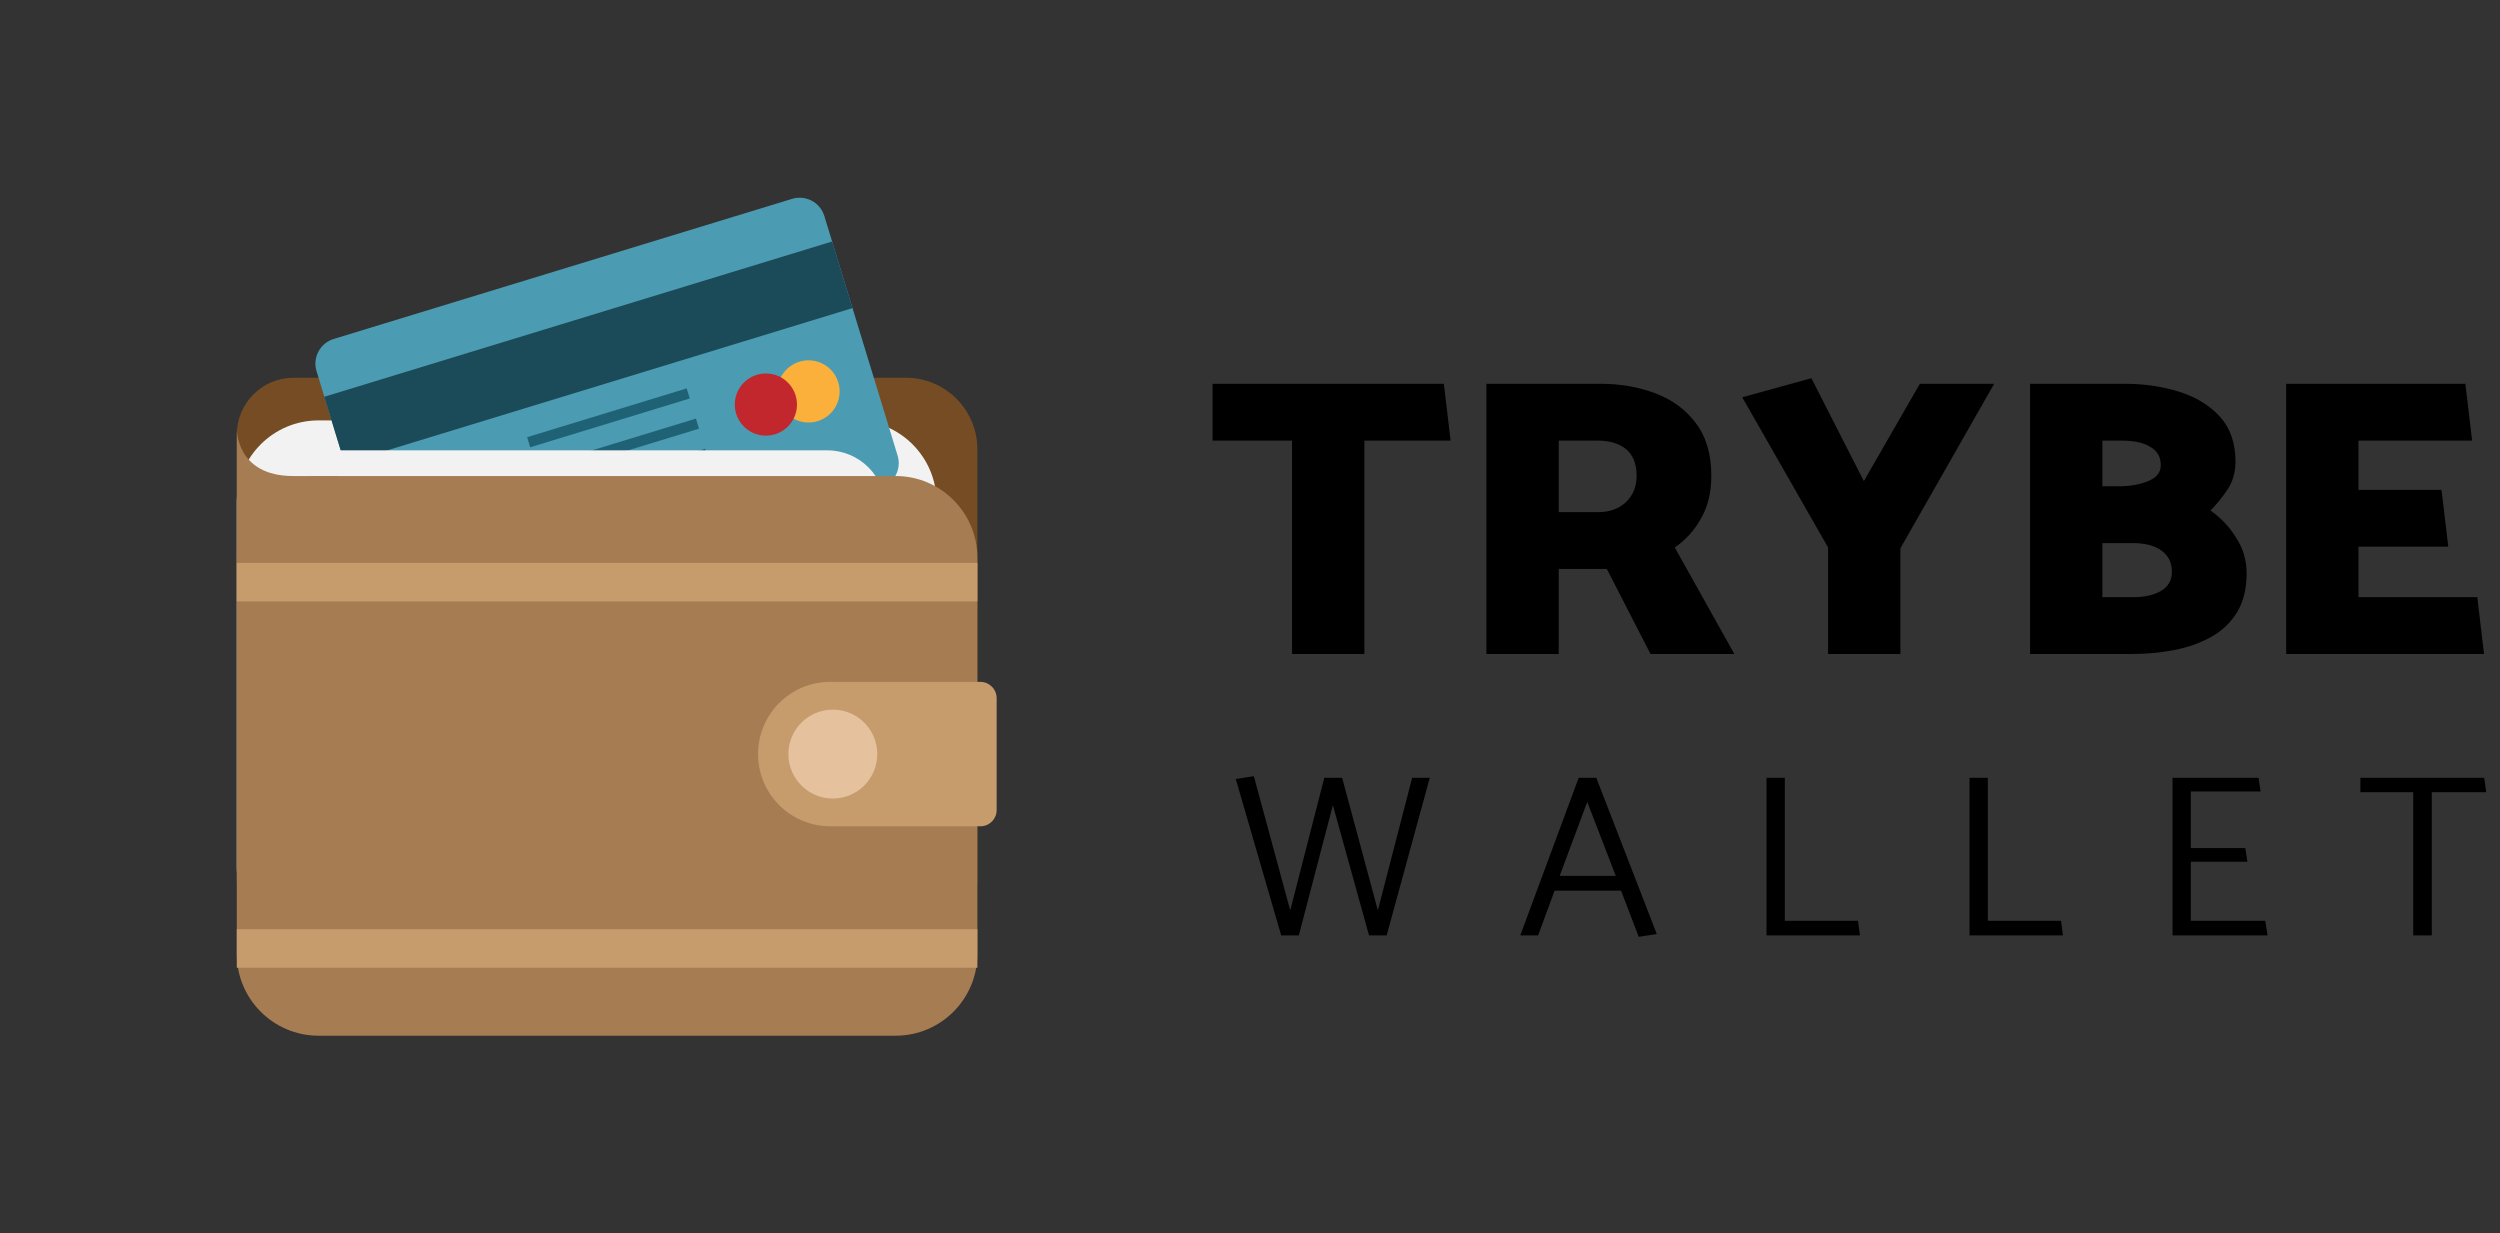 <svg width="302" height="149" viewBox="0 0 302 149" fill="none" xmlns="http://www.w3.org/2000/svg">
<rect x="0" y="0" width="302" height="149" fill="#333333" stroke="none"/>
<path d="M111.207 113.24H35.465C31.678 113.24 28.605 110.167 28.605 106.38V52.492C28.605 48.704 31.678 45.631 35.465 45.631H109.422C114.202 45.631 118.067 49.496 118.067 54.276V106.38C118.067 110.167 114.994 113.24 111.207 113.24Z" fill="#754C24"/>
<path d="M103.26 114.683H38.476C33.028 114.683 28.605 110.26 28.605 104.812V60.655C28.605 55.208 33.028 50.784 38.476 50.784H103.26C108.708 50.784 113.131 55.208 113.131 60.655V104.797C113.131 110.26 108.708 114.683 103.26 114.683Z" fill="#F2F2F2"/>
<path d="M106.349 58.933L51.001 75.85C49.341 76.362 47.587 75.431 47.09 73.77L38.243 44.855C37.731 43.194 38.662 41.441 40.323 40.944L95.67 24.026C97.331 23.514 99.085 24.445 99.582 26.106L108.429 55.021C108.941 56.682 108.009 58.436 106.349 58.933Z" fill="#4B9CB2"/>
<path d="M100.52 29.173L39.175 47.93L41.635 55.974L102.979 37.218L100.52 29.173Z" fill="#1B4A59"/>
<path d="M82.953 46.918L63.673 52.813L64.045 54.03L83.325 48.135L82.953 46.918Z" fill="#1F6175"/>
<path d="M84.071 50.565L64.791 56.461L65.163 57.678L84.443 51.782L84.071 50.565Z" fill="#1F6175"/>
<path d="M85.189 54.213L65.909 60.108L66.281 61.325L85.561 55.43L85.189 54.213Z" fill="#1F6175"/>
<path d="M101.421 47.509C101.546 45.438 99.969 43.658 97.898 43.534C95.828 43.409 94.048 44.986 93.923 47.057C93.798 49.127 95.375 50.907 97.446 51.032C99.517 51.157 101.297 49.58 101.421 47.509Z" fill="#FBB03B"/>
<path d="M95.01 51.682C96.562 50.306 96.706 47.932 95.33 46.38C93.954 44.827 91.58 44.684 90.028 46.059C88.475 47.435 88.332 49.809 89.708 51.362C91.084 52.914 93.457 53.057 95.01 51.682Z" fill="#C1272D"/>
<path d="M106.97 62.021H36.319V54.401H99.939C103.819 54.401 106.97 57.551 106.97 61.431V62.021V62.021Z" fill="#F2F2F2"/>
<path d="M108.196 125.113H38.476C33.028 125.113 28.605 120.69 28.605 115.242V67.376C28.605 61.928 33.028 57.505 38.476 57.505H108.196C113.644 57.505 118.067 61.928 118.067 67.376V115.242C118.067 120.69 113.644 125.113 108.196 125.113Z" fill="#A67C52"/>
<path d="M118.439 99.814H100.296C95.469 99.814 91.573 95.903 91.573 91.092C91.573 86.265 95.484 82.369 100.296 82.369H118.424C119.51 82.369 120.395 83.254 120.395 84.34V97.859C120.395 98.93 119.526 99.814 118.439 99.814Z" fill="#C69C6D"/>
<path d="M100.606 96.462C103.572 96.462 105.976 94.058 105.976 91.092C105.976 88.126 103.572 85.722 100.606 85.722C97.64 85.722 95.236 88.126 95.236 91.092C95.236 94.058 97.64 96.462 100.606 96.462Z" fill="#E5C19E"/>
<path d="M118.067 67.997H28.605V72.653H118.067V67.997Z" fill="#C69C6D"/>
<path d="M118.067 112.247H28.605V116.903H118.067V112.247Z" fill="#C69C6D"/>
<path d="M28.605 51.762C28.605 51.762 28.45 57.505 35.419 57.505C38.43 57.505 40.944 57.505 40.944 57.505L28.605 67.391V51.762Z" fill="#A67C52"/>
<path d="M174.416 46.36L175.232 53.224H164.816V79H156.08V53.224H146.48V46.36H174.416ZM179.559 46.36H193.287C195.719 46.36 197.943 46.744 199.959 47.512C202.007 48.28 203.639 49.48 204.855 51.112C206.103 52.744 206.727 54.872 206.727 57.496C206.727 59.48 206.311 61.192 205.479 62.632C204.679 64.072 203.623 65.24 202.311 66.136L209.511 79H199.383L194.103 68.728H188.295V79H179.559V46.36ZM192.999 53.224H188.295V61.864H193.095C194.439 61.864 195.543 61.464 196.407 60.664C197.271 59.832 197.703 58.776 197.703 57.496C197.703 56.056 197.287 54.984 196.455 54.28C195.623 53.576 194.471 53.224 192.999 53.224ZM229.568 79H220.832V66.136L210.464 47.992L218.816 45.688L225.152 58.12L231.92 46.36H240.896L229.568 66.232V79ZM257.567 79H245.231V46.36H256.607C259.007 46.36 261.215 46.68 263.231 47.32C265.279 47.96 266.927 48.968 268.175 50.344C269.423 51.72 270.047 53.528 270.047 55.768C270.047 57.048 269.727 58.168 269.087 59.128C268.447 60.088 267.759 60.936 267.023 61.672C268.303 62.568 269.343 63.672 270.143 64.984C270.975 66.264 271.391 67.688 271.391 69.256C271.391 71.112 271.007 72.68 270.239 73.96C269.471 75.208 268.431 76.2 267.119 76.936C265.807 77.672 264.319 78.2 262.655 78.52C261.023 78.84 259.327 79 257.567 79ZM256.319 53.224H253.967V58.744H255.935C257.279 58.744 258.463 58.536 259.487 58.12C260.511 57.704 261.023 57.064 261.023 56.2C261.023 55.208 260.607 54.472 259.775 53.992C258.943 53.48 257.791 53.224 256.319 53.224ZM257.663 65.608H253.967V72.136H257.759C259.103 72.136 260.207 71.88 261.071 71.368C261.935 70.856 262.367 70.088 262.367 69.064C262.367 67.976 261.951 67.128 261.119 66.52C260.287 65.912 259.135 65.608 257.663 65.608ZM300.072 79H276.168V46.36H297.816L298.632 53.224H284.904V59.176H294.936L295.752 66.04H284.904V72.136H299.256L300.072 79Z" fill="black"/>
<path d="M172.716 93.96L167.508 113H165.38L161.012 97.264L156.896 113H154.768L149.28 94.1L151.464 93.764L155.86 109.976L159.976 93.96H162.132L166.444 109.976L170.588 93.96H172.716ZM190.704 93.96H192.832L200.14 112.832L197.956 113.168L195.828 107.596H187.792L185.804 113H183.648L190.704 93.96ZM195.184 105.804L191.74 96.872L188.408 105.804H195.184ZM224.454 111.236L224.678 113H213.394V93.96H215.606V111.236H224.454ZM248.978 111.236L249.202 113H237.918V93.96H240.13V111.236H248.978ZM273.922 113H262.442V93.96H272.83L273.082 95.612H264.654V102.444H271.234L271.486 104.096H264.654V111.236H273.642L273.922 113ZM300.087 93.96L300.339 95.696H293.759V113H291.519V95.696H285.135V93.96H300.087Z" fill="black"/>
</svg>
